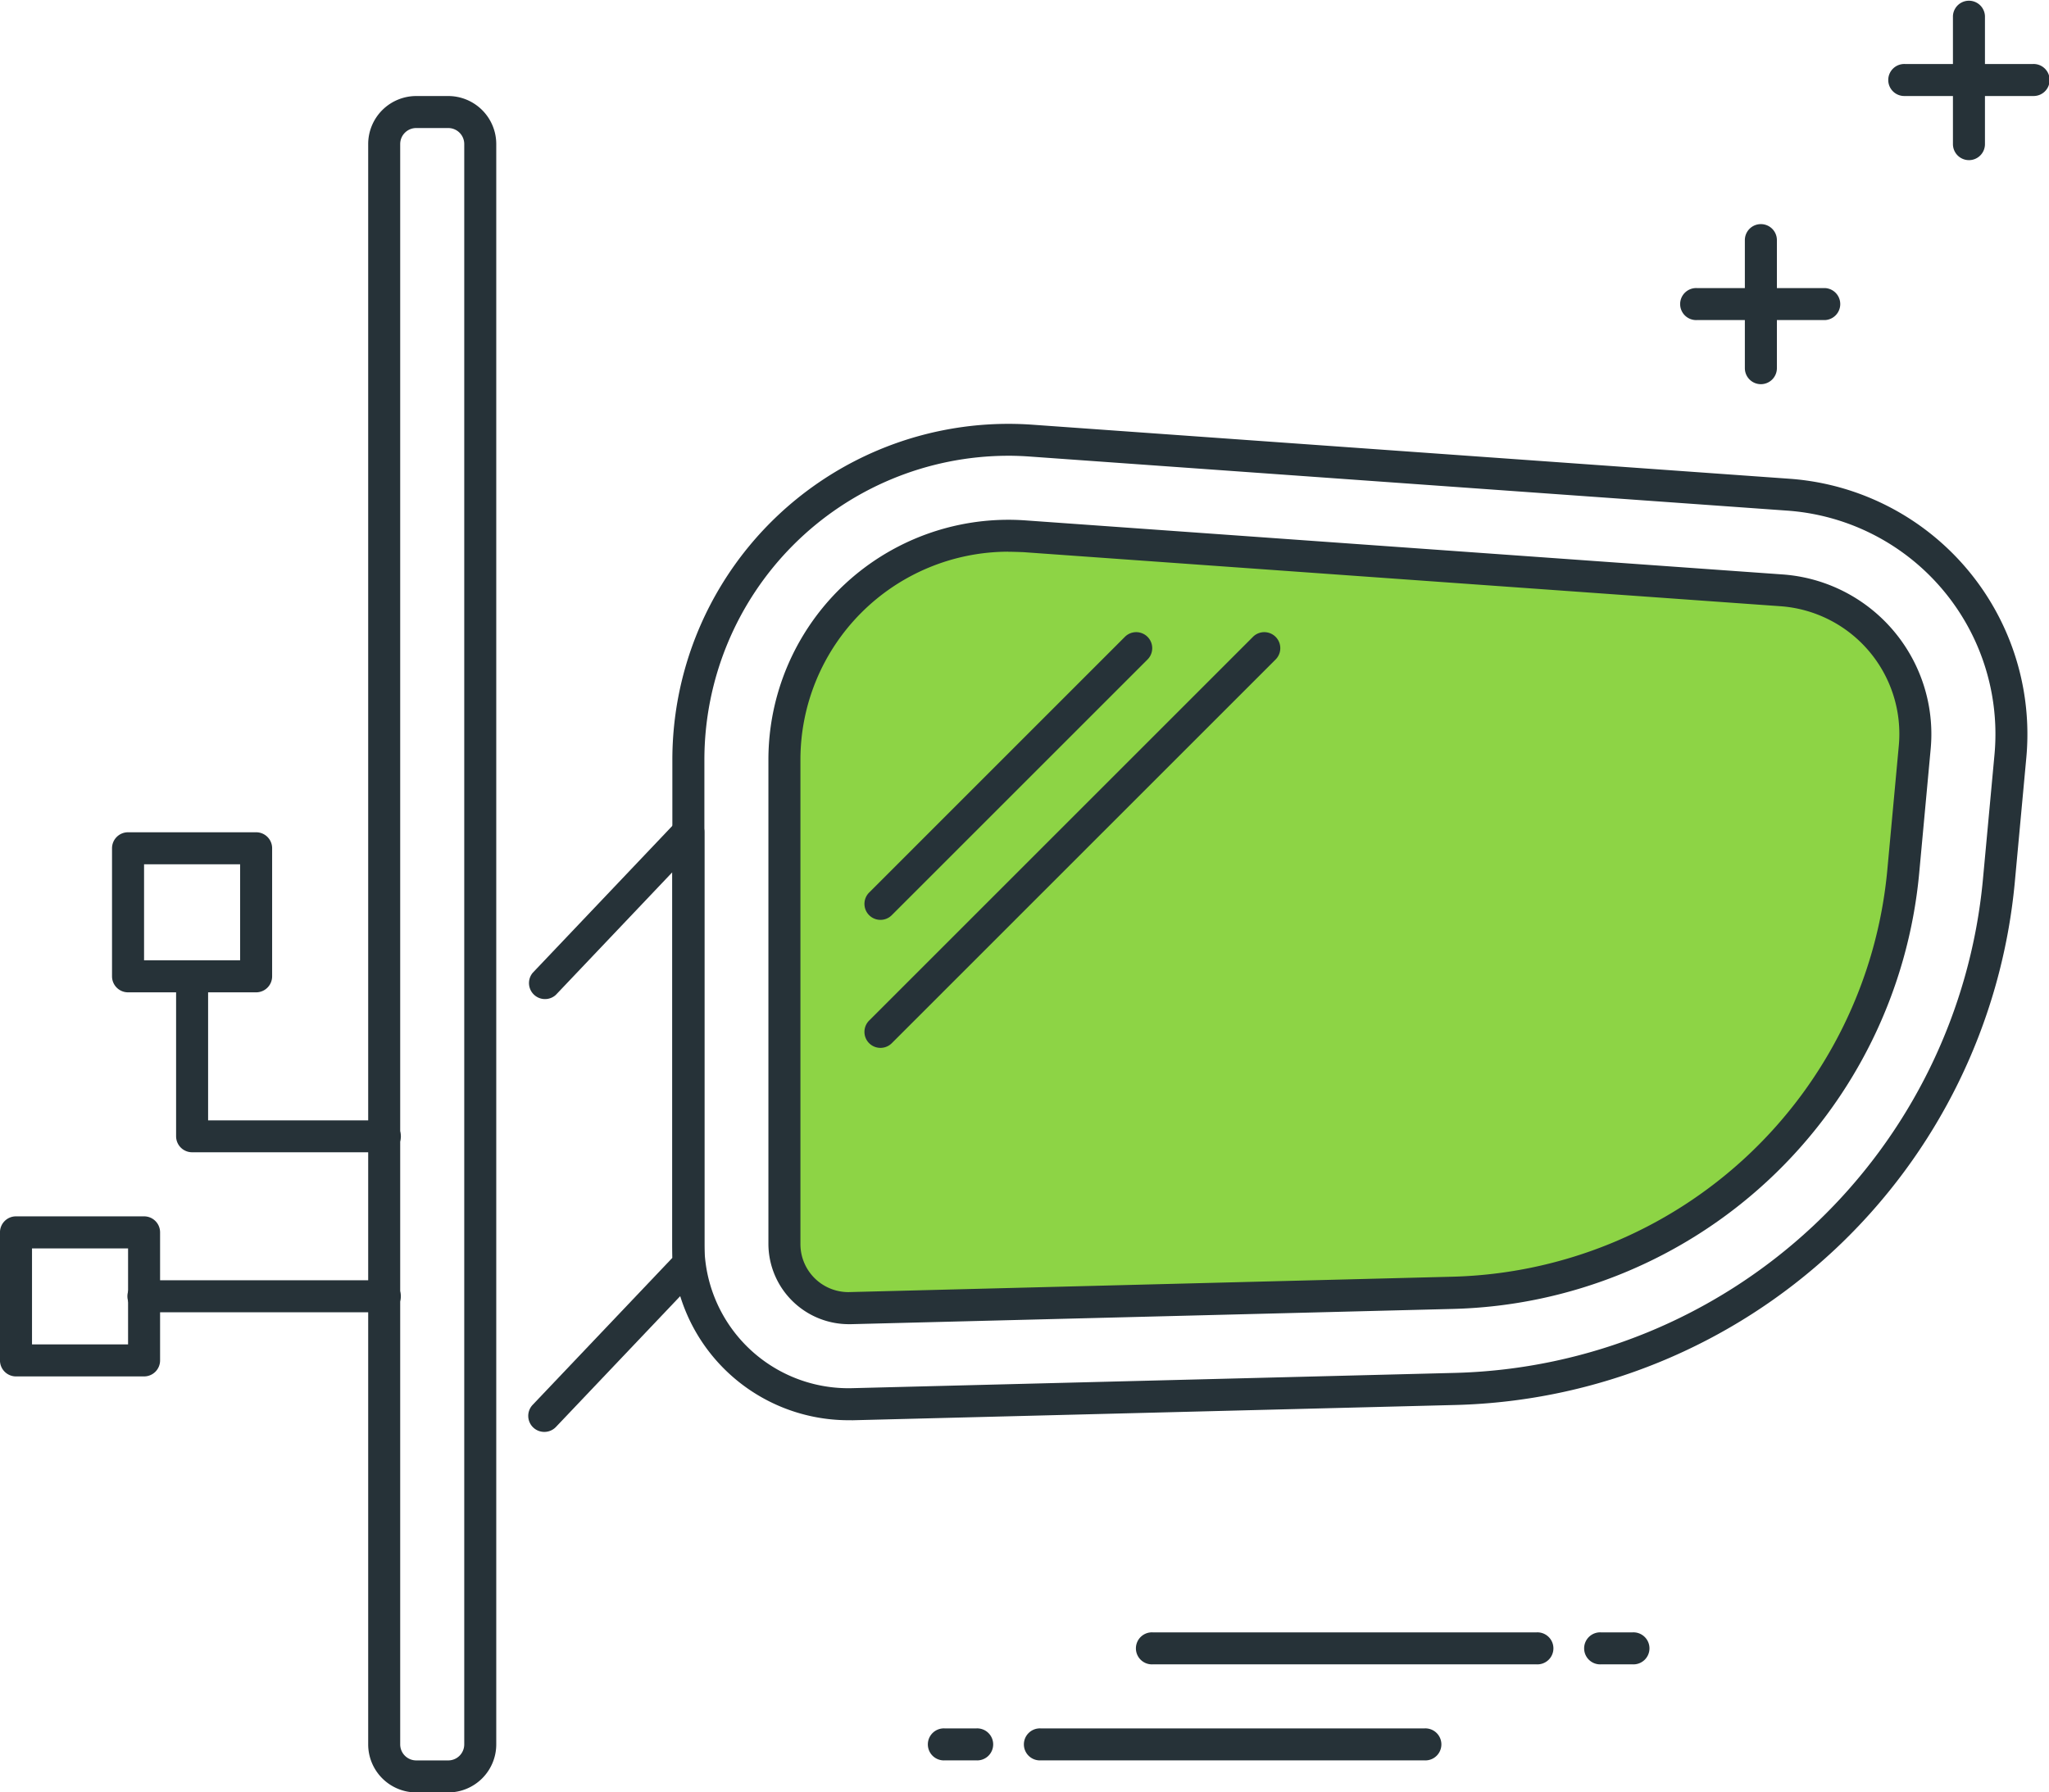 <svg xmlns="http://www.w3.org/2000/svg" width="79.82" height="69.842" viewBox="0 0 79.82 69.842"><path d="M33.045 55.34a6.863 6.863 0 01-6.853-6.859V29.612A13.094 13.094 0 0140.22 16.549l29.492 2.106a9.978 9.978 0 019.224 10.873l-.448 4.845a22.457 22.457 0 01-21.786 20.373l-23.478.595zm23.642-1.221zm-17.429-36.36a11.849 11.849 0 00-11.818 11.85v18.872a5.61 5.61 0 005.755 5.61l23.477-.595a21.206 21.206 0 0020.575-19.239l.449-4.847a8.728 8.728 0 00-8.071-9.513l-29.492-2.106a12.293 12.293 0 00-.875-.033z" fill="#263238"/><path d="M39.273 20.877q.316 0 .636.022l29.493 2.108a5.611 5.611 0 015.188 6.115l-.449 4.846a18.087 18.087 0 01-17.548 16.409l-23.478.595h-.066a2.5 2.5 0 01-2.491-2.494V29.607a8.733 8.733 0 018.715-8.731" fill="#8dd445"/><path d="M33.128 51.597a3.136 3.136 0 01-3.194-3.117V29.608a9.349 9.349 0 0110.022-9.33l29.491 2.106a6.237 6.237 0 015.764 6.795l-.448 4.847a18.714 18.714 0 01-18.155 16.977l-23.478.595zm6.145-30.1a8.109 8.109 0 00-8.092 8.108v18.872a1.871 1.871 0 001.867 1.871l23.529-.6a17.465 17.465 0 0016.944-15.844l.448-4.847a4.987 4.987 0 00-4.611-5.435l-29.493-2.107c-.199-.007-.398-.015-.591-.015zM14.967 44.899H7.484a.624.624 0 01-.624-.624v-6.236a.624.624 0 011.247 0v5.617h6.86a.624.624 0 110 1.247z" fill="#263238"/><path d="M34.299 35.843a.623.623 0 01-.441-1.064l9.977-9.978a.624.624 0 01.882.882L34.74 35.66a.622.622 0 01-.441.183zM34.299 40.831a.623.623 0 01-.441-1.064l14.966-14.966a.624.624 0 01.882.882L34.74 40.649a.622.622 0 01-.441.182zM9.977 38.667H4.988a.624.624 0 01-.624-.624v-4.989a.623.623 0 01.624-.624h4.989a.622.622 0 01.624.624v4.989a.623.623 0 01-.624.624zM5.612 37.42h3.742v-3.742H5.612zM5.612 53.633H.623a.624.624 0 01-.624-.624V48.02a.623.623 0 01.624-.624h4.989a.622.622 0 01.624.624v4.989a.623.623 0 01-.624.624zm-4.365-1.247h3.742v-3.741H1.247z" fill="#263238"/><path d="M14.966 51.134H5.612a.624.624 0 110-1.247h9.354a.624.624 0 110 1.247z" fill="#263238"/><path d="M17.461 69.843h-1.247a1.873 1.873 0 01-1.871-1.871V5.613a1.873 1.873 0 011.871-1.871h1.247a1.872 1.872 0 011.871 1.871v62.359a1.872 1.872 0 01-1.871 1.871zM16.214 4.989a.624.624 0 00-.624.624v62.359a.625.625 0 00.624.624h1.247a.625.625 0 00.624-.624V5.613a.624.624 0 00-.624-.624zM21.201 55.795a.624.624 0 01-.451-1.054l5.44-5.726V33.988l-4.536 4.777a.624.624 0 01-.9-.861l5.612-5.908a.636.636 0 01.683-.15.625.625 0 01.392.58v16.837a.624.624 0 01-.171.429l-5.612 5.909a.622.622 0 01-.457.194zM76.702 6.24a.624.624 0 01-.624-.624V.627a.624.624 0 011.247 0v4.989a.623.623 0 01-.623.624z" fill="#263238"/><path d="M79.196 3.741h-4.989a.624.624 0 110-1.247h4.989a.624.624 0 110 1.247zM68.596 14.97a.624.624 0 01-.624-.624V9.357a.623.623 0 01.624-.624.623.623 0 01.624.624v4.989a.624.624 0 01-.624.624z" fill="#263238"/><path d="M71.089 12.472H66.1a.624.624 0 110-1.247h4.989a.624.624 0 010 1.247zM38.041 68.595h-1.247a.624.624 0 110-1.247h1.247a.624.624 0 110 1.247zM55.501 68.595H40.535a.624.624 0 110-1.247h14.966a.624.624 0 110 1.247zM63.607 64.853H62.36a.624.624 0 110-1.247h1.247a.624.624 0 110 1.247z" fill="#263238"/><g><path d="M59.865 64.853H44.899a.624.624 0 110-1.247h14.966a.624.624 0 110 1.247z" fill="#263238"/></g></svg>